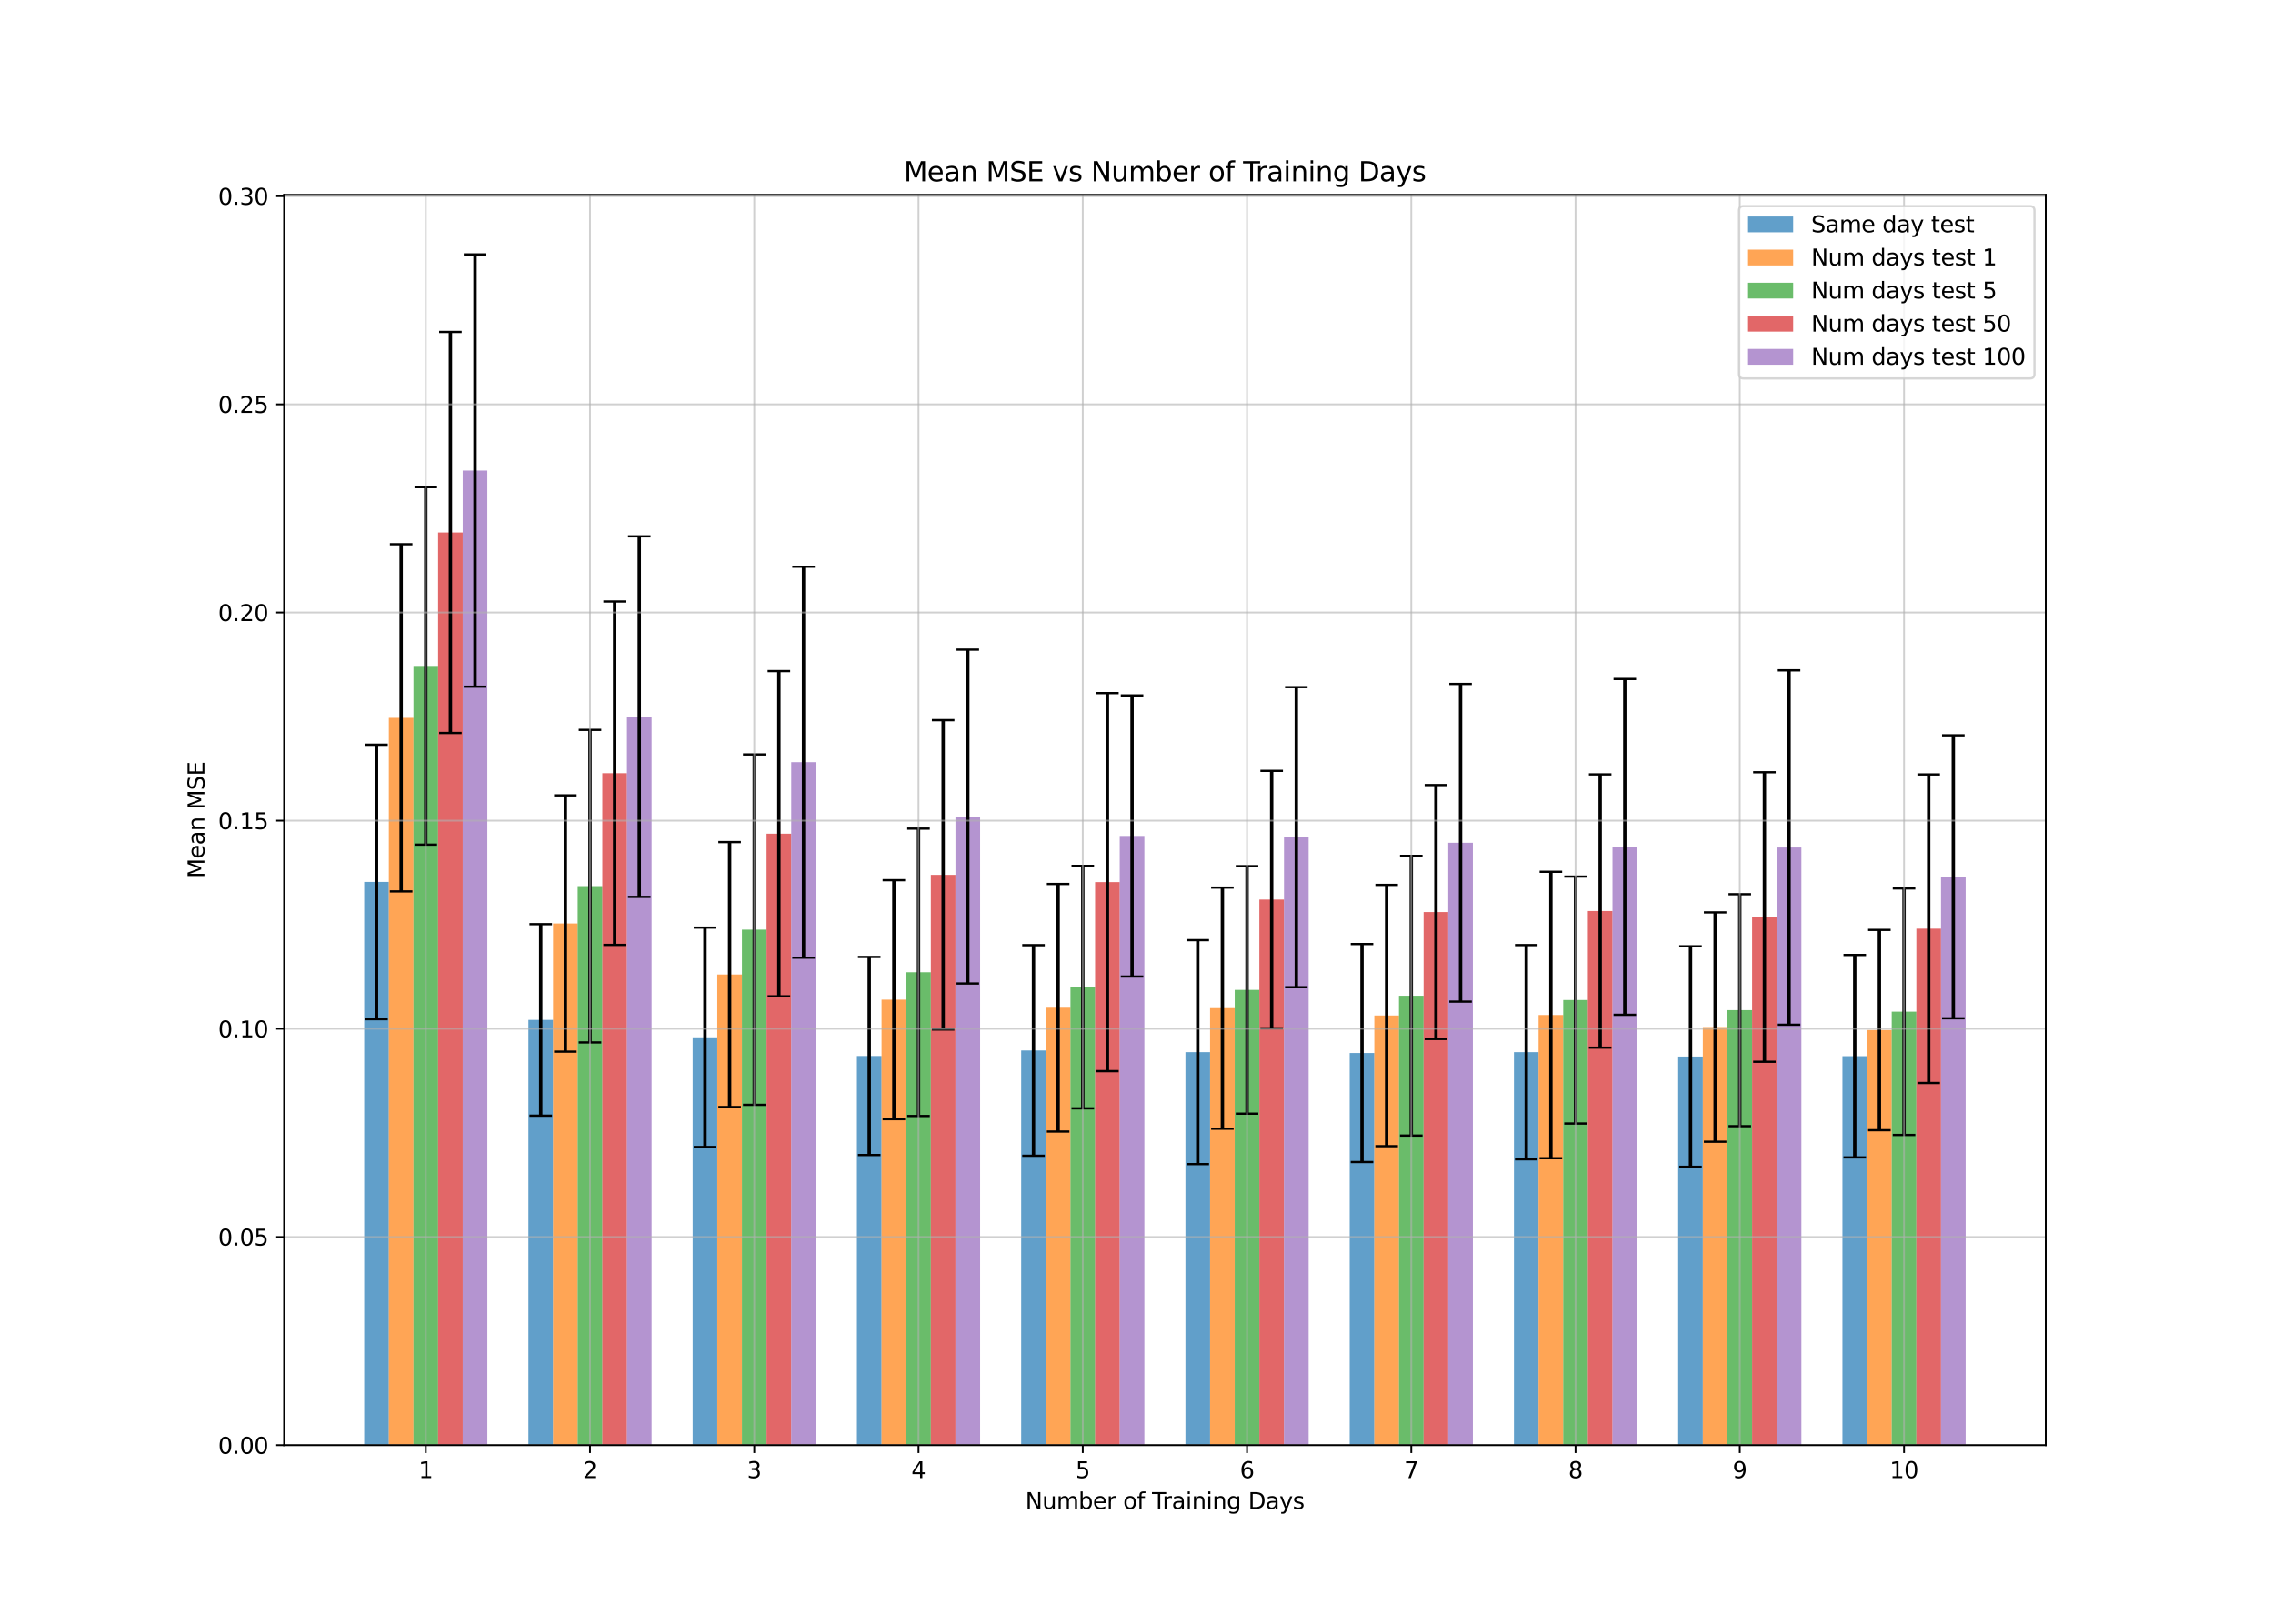 <?xml version="1.0" encoding="utf-8" standalone="no"?>
<!DOCTYPE svg PUBLIC "-//W3C//DTD SVG 1.1//EN"
  "http://www.w3.org/Graphics/SVG/1.1/DTD/svg11.dtd">
<svg xmlns:xlink="http://www.w3.org/1999/xlink" width="1008pt" height="720pt" viewBox="0 0 1008 720" xmlns="http://www.w3.org/2000/svg" version="1.1">
 <defs>
  <style type="text/css">*{stroke-linejoin: round; stroke-linecap: butt}</style>
 </defs>
 <g id="figure_1">
  <g id="patch_1">
   <path d="M 0 720 
L 1008 720 
L 1008 0 
L 0 0 
z
" style="fill: #ffffff"/>
  </g>
  <g id="axes_1">
   <g id="patch_2">
    <path d="M 126 640.8 
L 907.2 640.8 
L 907.2 86.4 
L 126 86.4 
z
" style="fill: #ffffff"/>
   </g>
   <g id="patch_3">
    <path d="M 161.509 640.8 
L 172.435 640.8 
L 172.435 391.078 
L 161.509 391.078 
z
" clip-path="url(#p947ee61c0c)" style="fill: #1f77b4; opacity: 0.7"/>
   </g>
   <g id="patch_4">
    <path d="M 234.348 640.8 
L 245.274 640.8 
L 245.274 452.253 
L 234.348 452.253 
z
" clip-path="url(#p947ee61c0c)" style="fill: #1f77b4; opacity: 0.7"/>
   </g>
   <g id="patch_5">
    <path d="M 307.187 640.8 
L 318.113 640.8 
L 318.113 459.958 
L 307.187 459.958 
z
" clip-path="url(#p947ee61c0c)" style="fill: #1f77b4; opacity: 0.7"/>
   </g>
   <g id="patch_6">
    <path d="M 380.027 640.8 
L 390.952 640.8 
L 390.952 468.249 
L 380.027 468.249 
z
" clip-path="url(#p947ee61c0c)" style="fill: #1f77b4; opacity: 0.7"/>
   </g>
   <g id="patch_7">
    <path d="M 452.866 640.8 
L 463.792 640.8 
L 463.792 465.793 
L 452.866 465.793 
z
" clip-path="url(#p947ee61c0c)" style="fill: #1f77b4; opacity: 0.7"/>
   </g>
   <g id="patch_8">
    <path d="M 525.705 640.8 
L 536.631 640.8 
L 536.631 466.544 
L 525.705 466.544 
z
" clip-path="url(#p947ee61c0c)" style="fill: #1f77b4; opacity: 0.7"/>
   </g>
   <g id="patch_9">
    <path d="M 598.544 640.8 
L 609.47 640.8 
L 609.47 466.94 
L 598.544 466.94 
z
" clip-path="url(#p947ee61c0c)" style="fill: #1f77b4; opacity: 0.7"/>
   </g>
   <g id="patch_10">
    <path d="M 671.383 640.8 
L 682.309 640.8 
L 682.309 466.562 
L 671.383 466.562 
z
" clip-path="url(#p947ee61c0c)" style="fill: #1f77b4; opacity: 0.7"/>
   </g>
   <g id="patch_11">
    <path d="M 744.222 640.8 
L 755.148 640.8 
L 755.148 468.497 
L 744.222 468.497 
z
" clip-path="url(#p947ee61c0c)" style="fill: #1f77b4; opacity: 0.7"/>
   </g>
   <g id="patch_12">
    <path d="M 817.062 640.8 
L 827.987 640.8 
L 827.987 468.342 
L 817.062 468.342 
z
" clip-path="url(#p947ee61c0c)" style="fill: #1f77b4; opacity: 0.7"/>
   </g>
   <g id="patch_13">
    <path d="M 172.435 640.8 
L 183.361 640.8 
L 183.361 318.311 
L 172.435 318.311 
z
" clip-path="url(#p947ee61c0c)" style="fill: #ff7f0e; opacity: 0.7"/>
   </g>
   <g id="patch_14">
    <path d="M 245.274 640.8 
L 256.2 640.8 
L 256.2 409.498 
L 245.274 409.498 
z
" clip-path="url(#p947ee61c0c)" style="fill: #ff7f0e; opacity: 0.7"/>
   </g>
   <g id="patch_15">
    <path d="M 318.113 640.8 
L 329.039 640.8 
L 329.039 432.132 
L 318.113 432.132 
z
" clip-path="url(#p947ee61c0c)" style="fill: #ff7f0e; opacity: 0.7"/>
   </g>
   <g id="patch_16">
    <path d="M 390.952 640.8 
L 401.878 640.8 
L 401.878 443.288 
L 390.952 443.288 
z
" clip-path="url(#p947ee61c0c)" style="fill: #ff7f0e; opacity: 0.7"/>
   </g>
   <g id="patch_17">
    <path d="M 463.792 640.8 
L 474.717 640.8 
L 474.717 446.864 
L 463.792 446.864 
z
" clip-path="url(#p947ee61c0c)" style="fill: #ff7f0e; opacity: 0.7"/>
   </g>
   <g id="patch_18">
    <path d="M 536.631 640.8 
L 547.557 640.8 
L 547.557 447.039 
L 536.631 447.039 
z
" clip-path="url(#p947ee61c0c)" style="fill: #ff7f0e; opacity: 0.7"/>
   </g>
   <g id="patch_19">
    <path d="M 609.47 640.8 
L 620.396 640.8 
L 620.396 450.303 
L 609.47 450.303 
z
" clip-path="url(#p947ee61c0c)" style="fill: #ff7f0e; opacity: 0.7"/>
   </g>
   <g id="patch_20">
    <path d="M 682.309 640.8 
L 693.235 640.8 
L 693.235 450.077 
L 682.309 450.077 
z
" clip-path="url(#p947ee61c0c)" style="fill: #ff7f0e; opacity: 0.7"/>
   </g>
   <g id="patch_21">
    <path d="M 755.148 640.8 
L 766.074 640.8 
L 766.074 455.423 
L 755.148 455.423 
z
" clip-path="url(#p947ee61c0c)" style="fill: #ff7f0e; opacity: 0.7"/>
   </g>
   <g id="patch_22">
    <path d="M 827.987 640.8 
L 838.913 640.8 
L 838.913 456.752 
L 827.987 456.752 
z
" clip-path="url(#p947ee61c0c)" style="fill: #ff7f0e; opacity: 0.7"/>
   </g>
   <g id="patch_23">
    <path d="M 183.361 640.8 
L 194.287 640.8 
L 194.287 295.276 
L 183.361 295.276 
z
" clip-path="url(#p947ee61c0c)" style="fill: #2ca02c; opacity: 0.7"/>
   </g>
   <g id="patch_24">
    <path d="M 256.2 640.8 
L 267.126 640.8 
L 267.126 392.94 
L 256.2 392.94 
z
" clip-path="url(#p947ee61c0c)" style="fill: #2ca02c; opacity: 0.7"/>
   </g>
   <g id="patch_25">
    <path d="M 329.039 640.8 
L 339.965 640.8 
L 339.965 412.226 
L 329.039 412.226 
z
" clip-path="url(#p947ee61c0c)" style="fill: #2ca02c; opacity: 0.7"/>
   </g>
   <g id="patch_26">
    <path d="M 401.878 640.8 
L 412.804 640.8 
L 412.804 431.134 
L 401.878 431.134 
z
" clip-path="url(#p947ee61c0c)" style="fill: #2ca02c; opacity: 0.7"/>
   </g>
   <g id="patch_27">
    <path d="M 474.717 640.8 
L 485.643 640.8 
L 485.643 437.714 
L 474.717 437.714 
z
" clip-path="url(#p947ee61c0c)" style="fill: #2ca02c; opacity: 0.7"/>
   </g>
   <g id="patch_28">
    <path d="M 547.557 640.8 
L 558.483 640.8 
L 558.483 438.939 
L 547.557 438.939 
z
" clip-path="url(#p947ee61c0c)" style="fill: #2ca02c; opacity: 0.7"/>
   </g>
   <g id="patch_29">
    <path d="M 620.396 640.8 
L 631.322 640.8 
L 631.322 441.518 
L 620.396 441.518 
z
" clip-path="url(#p947ee61c0c)" style="fill: #2ca02c; opacity: 0.7"/>
   </g>
   <g id="patch_30">
    <path d="M 693.235 640.8 
L 704.161 640.8 
L 704.161 443.449 
L 693.235 443.449 
z
" clip-path="url(#p947ee61c0c)" style="fill: #2ca02c; opacity: 0.7"/>
   </g>
   <g id="patch_31">
    <path d="M 766.074 640.8 
L 777 640.8 
L 777 447.941 
L 766.074 447.941 
z
" clip-path="url(#p947ee61c0c)" style="fill: #2ca02c; opacity: 0.7"/>
   </g>
   <g id="patch_32">
    <path d="M 838.913 640.8 
L 849.839 640.8 
L 849.839 448.614 
L 838.913 448.614 
z
" clip-path="url(#p947ee61c0c)" style="fill: #2ca02c; opacity: 0.7"/>
   </g>
   <g id="patch_33">
    <path d="M 194.287 640.8 
L 205.213 640.8 
L 205.213 236.105 
L 194.287 236.105 
z
" clip-path="url(#p947ee61c0c)" style="fill: #d62728; opacity: 0.7"/>
   </g>
   <g id="patch_34">
    <path d="M 267.126 640.8 
L 278.052 640.8 
L 278.052 342.857 
L 267.126 342.857 
z
" clip-path="url(#p947ee61c0c)" style="fill: #d62728; opacity: 0.7"/>
   </g>
   <g id="patch_35">
    <path d="M 339.965 640.8 
L 350.891 640.8 
L 350.891 369.687 
L 339.965 369.687 
z
" clip-path="url(#p947ee61c0c)" style="fill: #d62728; opacity: 0.7"/>
   </g>
   <g id="patch_36">
    <path d="M 412.804 640.8 
L 423.73 640.8 
L 423.73 387.929 
L 412.804 387.929 
z
" clip-path="url(#p947ee61c0c)" style="fill: #d62728; opacity: 0.7"/>
   </g>
   <g id="patch_37">
    <path d="M 485.643 640.8 
L 496.569 640.8 
L 496.569 391.152 
L 485.643 391.152 
z
" clip-path="url(#p947ee61c0c)" style="fill: #d62728; opacity: 0.7"/>
   </g>
   <g id="patch_38">
    <path d="M 558.483 640.8 
L 569.408 640.8 
L 569.408 398.9 
L 558.483 398.9 
z
" clip-path="url(#p947ee61c0c)" style="fill: #d62728; opacity: 0.7"/>
   </g>
   <g id="patch_39">
    <path d="M 631.322 640.8 
L 642.248 640.8 
L 642.248 404.428 
L 631.322 404.428 
z
" clip-path="url(#p947ee61c0c)" style="fill: #d62728; opacity: 0.7"/>
   </g>
   <g id="patch_40">
    <path d="M 704.161 640.8 
L 715.087 640.8 
L 715.087 403.969 
L 704.161 403.969 
z
" clip-path="url(#p947ee61c0c)" style="fill: #d62728; opacity: 0.7"/>
   </g>
   <g id="patch_41">
    <path d="M 777 640.8 
L 787.926 640.8 
L 787.926 406.632 
L 777 406.632 
z
" clip-path="url(#p947ee61c0c)" style="fill: #d62728; opacity: 0.7"/>
   </g>
   <g id="patch_42">
    <path d="M 849.839 640.8 
L 860.765 640.8 
L 860.765 411.811 
L 849.839 411.811 
z
" clip-path="url(#p947ee61c0c)" style="fill: #d62728; opacity: 0.7"/>
   </g>
   <g id="patch_43">
    <path d="M 205.213 640.8 
L 216.138 640.8 
L 216.138 208.644 
L 205.213 208.644 
z
" clip-path="url(#p947ee61c0c)" style="fill: #9467bd; opacity: 0.7"/>
   </g>
   <g id="patch_44">
    <path d="M 278.052 640.8 
L 288.978 640.8 
L 288.978 317.76 
L 278.052 317.76 
z
" clip-path="url(#p947ee61c0c)" style="fill: #9467bd; opacity: 0.7"/>
   </g>
   <g id="patch_45">
    <path d="M 350.891 640.8 
L 361.817 640.8 
L 361.817 337.973 
L 350.891 337.973 
z
" clip-path="url(#p947ee61c0c)" style="fill: #9467bd; opacity: 0.7"/>
   </g>
   <g id="patch_46">
    <path d="M 423.73 640.8 
L 434.656 640.8 
L 434.656 362.087 
L 423.73 362.087 
z
" clip-path="url(#p947ee61c0c)" style="fill: #9467bd; opacity: 0.7"/>
   </g>
   <g id="patch_47">
    <path d="M 496.569 640.8 
L 507.495 640.8 
L 507.495 370.688 
L 496.569 370.688 
z
" clip-path="url(#p947ee61c0c)" style="fill: #9467bd; opacity: 0.7"/>
   </g>
   <g id="patch_48">
    <path d="M 569.408 640.8 
L 580.334 640.8 
L 580.334 371.235 
L 569.408 371.235 
z
" clip-path="url(#p947ee61c0c)" style="fill: #9467bd; opacity: 0.7"/>
   </g>
   <g id="patch_49">
    <path d="M 642.248 640.8 
L 653.173 640.8 
L 653.173 373.718 
L 642.248 373.718 
z
" clip-path="url(#p947ee61c0c)" style="fill: #9467bd; opacity: 0.7"/>
   </g>
   <g id="patch_50">
    <path d="M 715.087 640.8 
L 726.013 640.8 
L 726.013 375.531 
L 715.087 375.531 
z
" clip-path="url(#p947ee61c0c)" style="fill: #9467bd; opacity: 0.7"/>
   </g>
   <g id="patch_51">
    <path d="M 787.926 640.8 
L 798.852 640.8 
L 798.852 375.815 
L 787.926 375.815 
z
" clip-path="url(#p947ee61c0c)" style="fill: #9467bd; opacity: 0.7"/>
   </g>
   <g id="patch_52">
    <path d="M 860.765 640.8 
L 871.691 640.8 
L 871.691 388.797 
L 860.765 388.797 
z
" clip-path="url(#p947ee61c0c)" style="fill: #9467bd; opacity: 0.7"/>
   </g>
   <g id="LineCollection_1">
    <path d="M 166.972 451.936 
L 166.972 330.22 
" clip-path="url(#p947ee61c0c)" style="fill: none; stroke: #000000; stroke-width: 1.5"/>
    <path d="M 239.811 494.71 
L 239.811 409.796 
" clip-path="url(#p947ee61c0c)" style="fill: none; stroke: #000000; stroke-width: 1.5"/>
    <path d="M 312.65 508.595 
L 312.65 411.32 
" clip-path="url(#p947ee61c0c)" style="fill: none; stroke: #000000; stroke-width: 1.5"/>
    <path d="M 385.49 512.151 
L 385.49 424.347 
" clip-path="url(#p947ee61c0c)" style="fill: none; stroke: #000000; stroke-width: 1.5"/>
    <path d="M 458.329 512.473 
L 458.329 419.113 
" clip-path="url(#p947ee61c0c)" style="fill: none; stroke: #000000; stroke-width: 1.5"/>
    <path d="M 531.168 516.196 
L 531.168 416.891 
" clip-path="url(#p947ee61c0c)" style="fill: none; stroke: #000000; stroke-width: 1.5"/>
    <path d="M 604.007 515.273 
L 604.007 418.606 
" clip-path="url(#p947ee61c0c)" style="fill: none; stroke: #000000; stroke-width: 1.5"/>
    <path d="M 676.846 514.056 
L 676.846 419.068 
" clip-path="url(#p947ee61c0c)" style="fill: none; stroke: #000000; stroke-width: 1.5"/>
    <path d="M 749.685 517.372 
L 749.685 419.621 
" clip-path="url(#p947ee61c0c)" style="fill: none; stroke: #000000; stroke-width: 1.5"/>
    <path d="M 822.524 513.221 
L 822.524 423.464 
" clip-path="url(#p947ee61c0c)" style="fill: none; stroke: #000000; stroke-width: 1.5"/>
   </g>
   <g id="line2d_1">
    <defs>
     <path id="m87c73b2535" d="M 5 0 
L -5 -0 
" style="stroke: #000000"/>
    </defs>
    <g clip-path="url(#p947ee61c0c)">
     <use xlink:href="#m87c73b2535" x="166.972" y="451.936" style="stroke: #000000"/>
     <use xlink:href="#m87c73b2535" x="239.811" y="494.71" style="stroke: #000000"/>
     <use xlink:href="#m87c73b2535" x="312.65" y="508.595" style="stroke: #000000"/>
     <use xlink:href="#m87c73b2535" x="385.49" y="512.151" style="stroke: #000000"/>
     <use xlink:href="#m87c73b2535" x="458.329" y="512.473" style="stroke: #000000"/>
     <use xlink:href="#m87c73b2535" x="531.168" y="516.196" style="stroke: #000000"/>
     <use xlink:href="#m87c73b2535" x="604.007" y="515.273" style="stroke: #000000"/>
     <use xlink:href="#m87c73b2535" x="676.846" y="514.056" style="stroke: #000000"/>
     <use xlink:href="#m87c73b2535" x="749.685" y="517.372" style="stroke: #000000"/>
     <use xlink:href="#m87c73b2535" x="822.524" y="513.221" style="stroke: #000000"/>
    </g>
   </g>
   <g id="line2d_2">
    <g clip-path="url(#p947ee61c0c)">
     <use xlink:href="#m87c73b2535" x="166.972" y="330.22" style="stroke: #000000"/>
     <use xlink:href="#m87c73b2535" x="239.811" y="409.796" style="stroke: #000000"/>
     <use xlink:href="#m87c73b2535" x="312.65" y="411.32" style="stroke: #000000"/>
     <use xlink:href="#m87c73b2535" x="385.49" y="424.347" style="stroke: #000000"/>
     <use xlink:href="#m87c73b2535" x="458.329" y="419.113" style="stroke: #000000"/>
     <use xlink:href="#m87c73b2535" x="531.168" y="416.891" style="stroke: #000000"/>
     <use xlink:href="#m87c73b2535" x="604.007" y="418.606" style="stroke: #000000"/>
     <use xlink:href="#m87c73b2535" x="676.846" y="419.068" style="stroke: #000000"/>
     <use xlink:href="#m87c73b2535" x="749.685" y="419.621" style="stroke: #000000"/>
     <use xlink:href="#m87c73b2535" x="822.524" y="423.464" style="stroke: #000000"/>
    </g>
   </g>
   <g id="LineCollection_2">
    <path d="M 177.898 395.295 
L 177.898 241.327 
" clip-path="url(#p947ee61c0c)" style="fill: none; stroke: #000000; stroke-width: 1.5"/>
    <path d="M 250.737 466.325 
L 250.737 352.671 
" clip-path="url(#p947ee61c0c)" style="fill: none; stroke: #000000; stroke-width: 1.5"/>
    <path d="M 323.576 490.859 
L 323.576 373.405 
" clip-path="url(#p947ee61c0c)" style="fill: none; stroke: #000000; stroke-width: 1.5"/>
    <path d="M 396.415 496.272 
L 396.415 390.303 
" clip-path="url(#p947ee61c0c)" style="fill: none; stroke: #000000; stroke-width: 1.5"/>
    <path d="M 469.255 501.749 
L 469.255 391.979 
" clip-path="url(#p947ee61c0c)" style="fill: none; stroke: #000000; stroke-width: 1.5"/>
    <path d="M 542.094 500.497 
L 542.094 393.581 
" clip-path="url(#p947ee61c0c)" style="fill: none; stroke: #000000; stroke-width: 1.5"/>
    <path d="M 614.933 508.227 
L 614.933 392.379 
" clip-path="url(#p947ee61c0c)" style="fill: none; stroke: #000000; stroke-width: 1.5"/>
    <path d="M 687.772 513.585 
L 687.772 386.568 
" clip-path="url(#p947ee61c0c)" style="fill: none; stroke: #000000; stroke-width: 1.5"/>
    <path d="M 760.611 506.269 
L 760.611 404.577 
" clip-path="url(#p947ee61c0c)" style="fill: none; stroke: #000000; stroke-width: 1.5"/>
    <path d="M 833.45 501.164 
L 833.45 412.341 
" clip-path="url(#p947ee61c0c)" style="fill: none; stroke: #000000; stroke-width: 1.5"/>
   </g>
   <g id="line2d_3">
    <g clip-path="url(#p947ee61c0c)">
     <use xlink:href="#m87c73b2535" x="177.898" y="395.295" style="stroke: #000000"/>
     <use xlink:href="#m87c73b2535" x="250.737" y="466.325" style="stroke: #000000"/>
     <use xlink:href="#m87c73b2535" x="323.576" y="490.859" style="stroke: #000000"/>
     <use xlink:href="#m87c73b2535" x="396.415" y="496.272" style="stroke: #000000"/>
     <use xlink:href="#m87c73b2535" x="469.255" y="501.749" style="stroke: #000000"/>
     <use xlink:href="#m87c73b2535" x="542.094" y="500.497" style="stroke: #000000"/>
     <use xlink:href="#m87c73b2535" x="614.933" y="508.227" style="stroke: #000000"/>
     <use xlink:href="#m87c73b2535" x="687.772" y="513.585" style="stroke: #000000"/>
     <use xlink:href="#m87c73b2535" x="760.611" y="506.269" style="stroke: #000000"/>
     <use xlink:href="#m87c73b2535" x="833.45" y="501.164" style="stroke: #000000"/>
    </g>
   </g>
   <g id="line2d_4">
    <g clip-path="url(#p947ee61c0c)">
     <use xlink:href="#m87c73b2535" x="177.898" y="241.327" style="stroke: #000000"/>
     <use xlink:href="#m87c73b2535" x="250.737" y="352.671" style="stroke: #000000"/>
     <use xlink:href="#m87c73b2535" x="323.576" y="373.405" style="stroke: #000000"/>
     <use xlink:href="#m87c73b2535" x="396.415" y="390.303" style="stroke: #000000"/>
     <use xlink:href="#m87c73b2535" x="469.255" y="391.979" style="stroke: #000000"/>
     <use xlink:href="#m87c73b2535" x="542.094" y="393.581" style="stroke: #000000"/>
     <use xlink:href="#m87c73b2535" x="614.933" y="392.379" style="stroke: #000000"/>
     <use xlink:href="#m87c73b2535" x="687.772" y="386.568" style="stroke: #000000"/>
     <use xlink:href="#m87c73b2535" x="760.611" y="404.577" style="stroke: #000000"/>
     <use xlink:href="#m87c73b2535" x="833.45" y="412.341" style="stroke: #000000"/>
    </g>
   </g>
   <g id="LineCollection_3">
    <path d="M 188.824 374.535 
L 188.824 216.018 
" clip-path="url(#p947ee61c0c)" style="fill: none; stroke: #000000; stroke-width: 1.5"/>
    <path d="M 261.663 462.236 
L 261.663 323.643 
" clip-path="url(#p947ee61c0c)" style="fill: none; stroke: #000000; stroke-width: 1.5"/>
    <path d="M 334.502 489.908 
L 334.502 334.543 
" clip-path="url(#p947ee61c0c)" style="fill: none; stroke: #000000; stroke-width: 1.5"/>
    <path d="M 407.341 494.838 
L 407.341 367.429 
" clip-path="url(#p947ee61c0c)" style="fill: none; stroke: #000000; stroke-width: 1.5"/>
    <path d="M 480.18 491.473 
L 480.18 383.954 
" clip-path="url(#p947ee61c0c)" style="fill: none; stroke: #000000; stroke-width: 1.5"/>
    <path d="M 553.02 493.816 
L 553.02 384.063 
" clip-path="url(#p947ee61c0c)" style="fill: none; stroke: #000000; stroke-width: 1.5"/>
    <path d="M 625.859 503.523 
L 625.859 379.513 
" clip-path="url(#p947ee61c0c)" style="fill: none; stroke: #000000; stroke-width: 1.5"/>
    <path d="M 698.698 498.195 
L 698.698 388.704 
" clip-path="url(#p947ee61c0c)" style="fill: none; stroke: #000000; stroke-width: 1.5"/>
    <path d="M 771.537 499.363 
L 771.537 396.52 
" clip-path="url(#p947ee61c0c)" style="fill: none; stroke: #000000; stroke-width: 1.5"/>
    <path d="M 844.376 503.27 
L 844.376 393.957 
" clip-path="url(#p947ee61c0c)" style="fill: none; stroke: #000000; stroke-width: 1.5"/>
   </g>
   <g id="line2d_5">
    <g clip-path="url(#p947ee61c0c)">
     <use xlink:href="#m87c73b2535" x="188.824" y="374.535" style="stroke: #000000"/>
     <use xlink:href="#m87c73b2535" x="261.663" y="462.236" style="stroke: #000000"/>
     <use xlink:href="#m87c73b2535" x="334.502" y="489.908" style="stroke: #000000"/>
     <use xlink:href="#m87c73b2535" x="407.341" y="494.838" style="stroke: #000000"/>
     <use xlink:href="#m87c73b2535" x="480.18" y="491.473" style="stroke: #000000"/>
     <use xlink:href="#m87c73b2535" x="553.02" y="493.816" style="stroke: #000000"/>
     <use xlink:href="#m87c73b2535" x="625.859" y="503.523" style="stroke: #000000"/>
     <use xlink:href="#m87c73b2535" x="698.698" y="498.195" style="stroke: #000000"/>
     <use xlink:href="#m87c73b2535" x="771.537" y="499.363" style="stroke: #000000"/>
     <use xlink:href="#m87c73b2535" x="844.376" y="503.27" style="stroke: #000000"/>
    </g>
   </g>
   <g id="line2d_6">
    <g clip-path="url(#p947ee61c0c)">
     <use xlink:href="#m87c73b2535" x="188.824" y="216.018" style="stroke: #000000"/>
     <use xlink:href="#m87c73b2535" x="261.663" y="323.643" style="stroke: #000000"/>
     <use xlink:href="#m87c73b2535" x="334.502" y="334.543" style="stroke: #000000"/>
     <use xlink:href="#m87c73b2535" x="407.341" y="367.429" style="stroke: #000000"/>
     <use xlink:href="#m87c73b2535" x="480.18" y="383.954" style="stroke: #000000"/>
     <use xlink:href="#m87c73b2535" x="553.02" y="384.063" style="stroke: #000000"/>
     <use xlink:href="#m87c73b2535" x="625.859" y="379.513" style="stroke: #000000"/>
     <use xlink:href="#m87c73b2535" x="698.698" y="388.704" style="stroke: #000000"/>
     <use xlink:href="#m87c73b2535" x="771.537" y="396.52" style="stroke: #000000"/>
     <use xlink:href="#m87c73b2535" x="844.376" y="393.957" style="stroke: #000000"/>
    </g>
   </g>
   <g id="LineCollection_4">
    <path d="M 199.75 325.023 
L 199.75 147.187 
" clip-path="url(#p947ee61c0c)" style="fill: none; stroke: #000000; stroke-width: 1.5"/>
    <path d="M 272.589 418.987 
L 272.589 266.727 
" clip-path="url(#p947ee61c0c)" style="fill: none; stroke: #000000; stroke-width: 1.5"/>
    <path d="M 345.428 441.796 
L 345.428 297.578 
" clip-path="url(#p947ee61c0c)" style="fill: none; stroke: #000000; stroke-width: 1.5"/>
    <path d="M 418.267 456.524 
L 418.267 319.335 
" clip-path="url(#p947ee61c0c)" style="fill: none; stroke: #000000; stroke-width: 1.5"/>
    <path d="M 491.106 474.971 
L 491.106 307.332 
" clip-path="url(#p947ee61c0c)" style="fill: none; stroke: #000000; stroke-width: 1.5"/>
    <path d="M 563.945 455.978 
L 563.945 341.823 
" clip-path="url(#p947ee61c0c)" style="fill: none; stroke: #000000; stroke-width: 1.5"/>
    <path d="M 636.785 460.736 
L 636.785 348.119 
" clip-path="url(#p947ee61c0c)" style="fill: none; stroke: #000000; stroke-width: 1.5"/>
    <path d="M 709.624 464.557 
L 709.624 343.381 
" clip-path="url(#p947ee61c0c)" style="fill: none; stroke: #000000; stroke-width: 1.5"/>
    <path d="M 782.463 470.823 
L 782.463 342.441 
" clip-path="url(#p947ee61c0c)" style="fill: none; stroke: #000000; stroke-width: 1.5"/>
    <path d="M 855.302 480.222 
L 855.302 343.401 
" clip-path="url(#p947ee61c0c)" style="fill: none; stroke: #000000; stroke-width: 1.5"/>
   </g>
   <g id="line2d_7">
    <g clip-path="url(#p947ee61c0c)">
     <use xlink:href="#m87c73b2535" x="199.75" y="325.023" style="stroke: #000000"/>
     <use xlink:href="#m87c73b2535" x="272.589" y="418.987" style="stroke: #000000"/>
     <use xlink:href="#m87c73b2535" x="345.428" y="441.796" style="stroke: #000000"/>
     <use xlink:href="#m87c73b2535" x="418.267" y="456.524" style="stroke: #000000"/>
     <use xlink:href="#m87c73b2535" x="491.106" y="474.971" style="stroke: #000000"/>
     <use xlink:href="#m87c73b2535" x="563.945" y="455.978" style="stroke: #000000"/>
     <use xlink:href="#m87c73b2535" x="636.785" y="460.736" style="stroke: #000000"/>
     <use xlink:href="#m87c73b2535" x="709.624" y="464.557" style="stroke: #000000"/>
     <use xlink:href="#m87c73b2535" x="782.463" y="470.823" style="stroke: #000000"/>
     <use xlink:href="#m87c73b2535" x="855.302" y="480.222" style="stroke: #000000"/>
    </g>
   </g>
   <g id="line2d_8">
    <g clip-path="url(#p947ee61c0c)">
     <use xlink:href="#m87c73b2535" x="199.75" y="147.187" style="stroke: #000000"/>
     <use xlink:href="#m87c73b2535" x="272.589" y="266.727" style="stroke: #000000"/>
     <use xlink:href="#m87c73b2535" x="345.428" y="297.578" style="stroke: #000000"/>
     <use xlink:href="#m87c73b2535" x="418.267" y="319.335" style="stroke: #000000"/>
     <use xlink:href="#m87c73b2535" x="491.106" y="307.332" style="stroke: #000000"/>
     <use xlink:href="#m87c73b2535" x="563.945" y="341.823" style="stroke: #000000"/>
     <use xlink:href="#m87c73b2535" x="636.785" y="348.119" style="stroke: #000000"/>
     <use xlink:href="#m87c73b2535" x="709.624" y="343.381" style="stroke: #000000"/>
     <use xlink:href="#m87c73b2535" x="782.463" y="342.441" style="stroke: #000000"/>
     <use xlink:href="#m87c73b2535" x="855.302" y="343.401" style="stroke: #000000"/>
    </g>
   </g>
   <g id="LineCollection_5">
    <path d="M 210.676 304.489 
L 210.676 112.8 
" clip-path="url(#p947ee61c0c)" style="fill: none; stroke: #000000; stroke-width: 1.5"/>
    <path d="M 283.515 397.699 
L 283.515 237.821 
" clip-path="url(#p947ee61c0c)" style="fill: none; stroke: #000000; stroke-width: 1.5"/>
    <path d="M 356.354 424.662 
L 356.354 251.285 
" clip-path="url(#p947ee61c0c)" style="fill: none; stroke: #000000; stroke-width: 1.5"/>
    <path d="M 429.193 436.108 
L 429.193 288.067 
" clip-path="url(#p947ee61c0c)" style="fill: none; stroke: #000000; stroke-width: 1.5"/>
    <path d="M 502.032 433.022 
L 502.032 308.355 
" clip-path="url(#p947ee61c0c)" style="fill: none; stroke: #000000; stroke-width: 1.5"/>
    <path d="M 574.871 437.767 
L 574.871 304.703 
" clip-path="url(#p947ee61c0c)" style="fill: none; stroke: #000000; stroke-width: 1.5"/>
    <path d="M 647.71 444.152 
L 647.71 303.283 
" clip-path="url(#p947ee61c0c)" style="fill: none; stroke: #000000; stroke-width: 1.5"/>
    <path d="M 720.55 449.982 
L 720.55 301.081 
" clip-path="url(#p947ee61c0c)" style="fill: none; stroke: #000000; stroke-width: 1.5"/>
    <path d="M 793.389 454.392 
L 793.389 297.238 
" clip-path="url(#p947ee61c0c)" style="fill: none; stroke: #000000; stroke-width: 1.5"/>
    <path d="M 866.228 451.542 
L 866.228 326.052 
" clip-path="url(#p947ee61c0c)" style="fill: none; stroke: #000000; stroke-width: 1.5"/>
   </g>
   <g id="line2d_9">
    <g clip-path="url(#p947ee61c0c)">
     <use xlink:href="#m87c73b2535" x="210.676" y="304.489" style="stroke: #000000"/>
     <use xlink:href="#m87c73b2535" x="283.515" y="397.699" style="stroke: #000000"/>
     <use xlink:href="#m87c73b2535" x="356.354" y="424.662" style="stroke: #000000"/>
     <use xlink:href="#m87c73b2535" x="429.193" y="436.108" style="stroke: #000000"/>
     <use xlink:href="#m87c73b2535" x="502.032" y="433.022" style="stroke: #000000"/>
     <use xlink:href="#m87c73b2535" x="574.871" y="437.767" style="stroke: #000000"/>
     <use xlink:href="#m87c73b2535" x="647.71" y="444.152" style="stroke: #000000"/>
     <use xlink:href="#m87c73b2535" x="720.55" y="449.982" style="stroke: #000000"/>
     <use xlink:href="#m87c73b2535" x="793.389" y="454.392" style="stroke: #000000"/>
     <use xlink:href="#m87c73b2535" x="866.228" y="451.542" style="stroke: #000000"/>
    </g>
   </g>
   <g id="line2d_10">
    <g clip-path="url(#p947ee61c0c)">
     <use xlink:href="#m87c73b2535" x="210.676" y="112.8" style="stroke: #000000"/>
     <use xlink:href="#m87c73b2535" x="283.515" y="237.821" style="stroke: #000000"/>
     <use xlink:href="#m87c73b2535" x="356.354" y="251.285" style="stroke: #000000"/>
     <use xlink:href="#m87c73b2535" x="429.193" y="288.067" style="stroke: #000000"/>
     <use xlink:href="#m87c73b2535" x="502.032" y="308.355" style="stroke: #000000"/>
     <use xlink:href="#m87c73b2535" x="574.871" y="304.703" style="stroke: #000000"/>
     <use xlink:href="#m87c73b2535" x="647.71" y="303.283" style="stroke: #000000"/>
     <use xlink:href="#m87c73b2535" x="720.55" y="301.081" style="stroke: #000000"/>
     <use xlink:href="#m87c73b2535" x="793.389" y="297.238" style="stroke: #000000"/>
     <use xlink:href="#m87c73b2535" x="866.228" y="326.052" style="stroke: #000000"/>
    </g>
   </g>
   <g id="matplotlib.axis_1">
    <g id="xtick_1">
     <g id="line2d_11">
      <path d="M 188.824 640.8 
L 188.824 86.4 
" clip-path="url(#p947ee61c0c)" style="fill: none; stroke: #b0b0b0; stroke-opacity: 0.6; stroke-width: 0.8; stroke-linecap: square"/>
     </g>
     <g id="line2d_12">
      <defs>
       <path id="m3324395bbc" d="M 0 0 
L 0 3.5 
" style="stroke: #000000; stroke-width: 0.8"/>
      </defs>
      <g>
       <use xlink:href="#m3324395bbc" x="188.824" y="640.8" style="stroke: #000000; stroke-width: 0.8"/>
      </g>
     </g>
     <g id="text_1">
      <!-- 1 -->
      <g transform="translate(185.643 655.398) scale(0.1 -0.1)">
       <defs>
        <path id="DejaVuSans-31" d="M 794 531 
L 1825 531 
L 1825 4091 
L 703 3866 
L 703 4441 
L 1819 4666 
L 2450 4666 
L 2450 531 
L 3481 531 
L 3481 0 
L 794 0 
L 794 531 
z
" transform="scale(0.016)"/>
       </defs>
       <use xlink:href="#DejaVuSans-31"/>
      </g>
     </g>
    </g>
    <g id="xtick_2">
     <g id="line2d_13">
      <path d="M 261.663 640.8 
L 261.663 86.4 
" clip-path="url(#p947ee61c0c)" style="fill: none; stroke: #b0b0b0; stroke-opacity: 0.6; stroke-width: 0.8; stroke-linecap: square"/>
     </g>
     <g id="line2d_14">
      <g>
       <use xlink:href="#m3324395bbc" x="261.663" y="640.8" style="stroke: #000000; stroke-width: 0.8"/>
      </g>
     </g>
     <g id="text_2">
      <!-- 2 -->
      <g transform="translate(258.482 655.398) scale(0.1 -0.1)">
       <defs>
        <path id="DejaVuSans-32" d="M 1228 531 
L 3431 531 
L 3431 0 
L 469 0 
L 469 531 
Q 828 903 1448 1529 
Q 2069 2156 2228 2338 
Q 2531 2678 2651 2914 
Q 2772 3150 2772 3378 
Q 2772 3750 2511 3984 
Q 2250 4219 1831 4219 
Q 1534 4219 1204 4116 
Q 875 4013 500 3803 
L 500 4441 
Q 881 4594 1212 4672 
Q 1544 4750 1819 4750 
Q 2544 4750 2975 4387 
Q 3406 4025 3406 3419 
Q 3406 3131 3298 2873 
Q 3191 2616 2906 2266 
Q 2828 2175 2409 1742 
Q 1991 1309 1228 531 
z
" transform="scale(0.016)"/>
       </defs>
       <use xlink:href="#DejaVuSans-32"/>
      </g>
     </g>
    </g>
    <g id="xtick_3">
     <g id="line2d_15">
      <path d="M 334.502 640.8 
L 334.502 86.4 
" clip-path="url(#p947ee61c0c)" style="fill: none; stroke: #b0b0b0; stroke-opacity: 0.6; stroke-width: 0.8; stroke-linecap: square"/>
     </g>
     <g id="line2d_16">
      <g>
       <use xlink:href="#m3324395bbc" x="334.502" y="640.8" style="stroke: #000000; stroke-width: 0.8"/>
      </g>
     </g>
     <g id="text_3">
      <!-- 3 -->
      <g transform="translate(331.321 655.398) scale(0.1 -0.1)">
       <defs>
        <path id="DejaVuSans-33" d="M 2597 2516 
Q 3050 2419 3304 2112 
Q 3559 1806 3559 1356 
Q 3559 666 3084 287 
Q 2609 -91 1734 -91 
Q 1441 -91 1130 -33 
Q 819 25 488 141 
L 488 750 
Q 750 597 1062 519 
Q 1375 441 1716 441 
Q 2309 441 2620 675 
Q 2931 909 2931 1356 
Q 2931 1769 2642 2001 
Q 2353 2234 1838 2234 
L 1294 2234 
L 1294 2753 
L 1863 2753 
Q 2328 2753 2575 2939 
Q 2822 3125 2822 3475 
Q 2822 3834 2567 4026 
Q 2313 4219 1838 4219 
Q 1578 4219 1281 4162 
Q 984 4106 628 3988 
L 628 4550 
Q 988 4650 1302 4700 
Q 1616 4750 1894 4750 
Q 2613 4750 3031 4423 
Q 3450 4097 3450 3541 
Q 3450 3153 3228 2886 
Q 3006 2619 2597 2516 
z
" transform="scale(0.016)"/>
       </defs>
       <use xlink:href="#DejaVuSans-33"/>
      </g>
     </g>
    </g>
    <g id="xtick_4">
     <g id="line2d_17">
      <path d="M 407.341 640.8 
L 407.341 86.4 
" clip-path="url(#p947ee61c0c)" style="fill: none; stroke: #b0b0b0; stroke-opacity: 0.6; stroke-width: 0.8; stroke-linecap: square"/>
     </g>
     <g id="line2d_18">
      <g>
       <use xlink:href="#m3324395bbc" x="407.341" y="640.8" style="stroke: #000000; stroke-width: 0.8"/>
      </g>
     </g>
     <g id="text_4">
      <!-- 4 -->
      <g transform="translate(404.16 655.398) scale(0.1 -0.1)">
       <defs>
        <path id="DejaVuSans-34" d="M 2419 4116 
L 825 1625 
L 2419 1625 
L 2419 4116 
z
M 2253 4666 
L 3047 4666 
L 3047 1625 
L 3713 1625 
L 3713 1100 
L 3047 1100 
L 3047 0 
L 2419 0 
L 2419 1100 
L 313 1100 
L 313 1709 
L 2253 4666 
z
" transform="scale(0.016)"/>
       </defs>
       <use xlink:href="#DejaVuSans-34"/>
      </g>
     </g>
    </g>
    <g id="xtick_5">
     <g id="line2d_19">
      <path d="M 480.18 640.8 
L 480.18 86.4 
" clip-path="url(#p947ee61c0c)" style="fill: none; stroke: #b0b0b0; stroke-opacity: 0.6; stroke-width: 0.8; stroke-linecap: square"/>
     </g>
     <g id="line2d_20">
      <g>
       <use xlink:href="#m3324395bbc" x="480.18" y="640.8" style="stroke: #000000; stroke-width: 0.8"/>
      </g>
     </g>
     <g id="text_5">
      <!-- 5 -->
      <g transform="translate(476.999 655.398) scale(0.1 -0.1)">
       <defs>
        <path id="DejaVuSans-35" d="M 691 4666 
L 3169 4666 
L 3169 4134 
L 1269 4134 
L 1269 2991 
Q 1406 3038 1543 3061 
Q 1681 3084 1819 3084 
Q 2600 3084 3056 2656 
Q 3513 2228 3513 1497 
Q 3513 744 3044 326 
Q 2575 -91 1722 -91 
Q 1428 -91 1123 -41 
Q 819 9 494 109 
L 494 744 
Q 775 591 1075 516 
Q 1375 441 1709 441 
Q 2250 441 2565 725 
Q 2881 1009 2881 1497 
Q 2881 1984 2565 2268 
Q 2250 2553 1709 2553 
Q 1456 2553 1204 2497 
Q 953 2441 691 2322 
L 691 4666 
z
" transform="scale(0.016)"/>
       </defs>
       <use xlink:href="#DejaVuSans-35"/>
      </g>
     </g>
    </g>
    <g id="xtick_6">
     <g id="line2d_21">
      <path d="M 553.02 640.8 
L 553.02 86.4 
" clip-path="url(#p947ee61c0c)" style="fill: none; stroke: #b0b0b0; stroke-opacity: 0.6; stroke-width: 0.8; stroke-linecap: square"/>
     </g>
     <g id="line2d_22">
      <g>
       <use xlink:href="#m3324395bbc" x="553.02" y="640.8" style="stroke: #000000; stroke-width: 0.8"/>
      </g>
     </g>
     <g id="text_6">
      <!-- 6 -->
      <g transform="translate(549.838 655.398) scale(0.1 -0.1)">
       <defs>
        <path id="DejaVuSans-36" d="M 2113 2584 
Q 1688 2584 1439 2293 
Q 1191 2003 1191 1497 
Q 1191 994 1439 701 
Q 1688 409 2113 409 
Q 2538 409 2786 701 
Q 3034 994 3034 1497 
Q 3034 2003 2786 2293 
Q 2538 2584 2113 2584 
z
M 3366 4563 
L 3366 3988 
Q 3128 4100 2886 4159 
Q 2644 4219 2406 4219 
Q 1781 4219 1451 3797 
Q 1122 3375 1075 2522 
Q 1259 2794 1537 2939 
Q 1816 3084 2150 3084 
Q 2853 3084 3261 2657 
Q 3669 2231 3669 1497 
Q 3669 778 3244 343 
Q 2819 -91 2113 -91 
Q 1303 -91 875 529 
Q 447 1150 447 2328 
Q 447 3434 972 4092 
Q 1497 4750 2381 4750 
Q 2619 4750 2861 4703 
Q 3103 4656 3366 4563 
z
" transform="scale(0.016)"/>
       </defs>
       <use xlink:href="#DejaVuSans-36"/>
      </g>
     </g>
    </g>
    <g id="xtick_7">
     <g id="line2d_23">
      <path d="M 625.859 640.8 
L 625.859 86.4 
" clip-path="url(#p947ee61c0c)" style="fill: none; stroke: #b0b0b0; stroke-opacity: 0.6; stroke-width: 0.8; stroke-linecap: square"/>
     </g>
     <g id="line2d_24">
      <g>
       <use xlink:href="#m3324395bbc" x="625.859" y="640.8" style="stroke: #000000; stroke-width: 0.8"/>
      </g>
     </g>
     <g id="text_7">
      <!-- 7 -->
      <g transform="translate(622.677 655.398) scale(0.1 -0.1)">
       <defs>
        <path id="DejaVuSans-37" d="M 525 4666 
L 3525 4666 
L 3525 4397 
L 1831 0 
L 1172 0 
L 2766 4134 
L 525 4134 
L 525 4666 
z
" transform="scale(0.016)"/>
       </defs>
       <use xlink:href="#DejaVuSans-37"/>
      </g>
     </g>
    </g>
    <g id="xtick_8">
     <g id="line2d_25">
      <path d="M 698.698 640.8 
L 698.698 86.4 
" clip-path="url(#p947ee61c0c)" style="fill: none; stroke: #b0b0b0; stroke-opacity: 0.6; stroke-width: 0.8; stroke-linecap: square"/>
     </g>
     <g id="line2d_26">
      <g>
       <use xlink:href="#m3324395bbc" x="698.698" y="640.8" style="stroke: #000000; stroke-width: 0.8"/>
      </g>
     </g>
     <g id="text_8">
      <!-- 8 -->
      <g transform="translate(695.517 655.398) scale(0.1 -0.1)">
       <defs>
        <path id="DejaVuSans-38" d="M 2034 2216 
Q 1584 2216 1326 1975 
Q 1069 1734 1069 1313 
Q 1069 891 1326 650 
Q 1584 409 2034 409 
Q 2484 409 2743 651 
Q 3003 894 3003 1313 
Q 3003 1734 2745 1975 
Q 2488 2216 2034 2216 
z
M 1403 2484 
Q 997 2584 770 2862 
Q 544 3141 544 3541 
Q 544 4100 942 4425 
Q 1341 4750 2034 4750 
Q 2731 4750 3128 4425 
Q 3525 4100 3525 3541 
Q 3525 3141 3298 2862 
Q 3072 2584 2669 2484 
Q 3125 2378 3379 2068 
Q 3634 1759 3634 1313 
Q 3634 634 3220 271 
Q 2806 -91 2034 -91 
Q 1263 -91 848 271 
Q 434 634 434 1313 
Q 434 1759 690 2068 
Q 947 2378 1403 2484 
z
M 1172 3481 
Q 1172 3119 1398 2916 
Q 1625 2713 2034 2713 
Q 2441 2713 2670 2916 
Q 2900 3119 2900 3481 
Q 2900 3844 2670 4047 
Q 2441 4250 2034 4250 
Q 1625 4250 1398 4047 
Q 1172 3844 1172 3481 
z
" transform="scale(0.016)"/>
       </defs>
       <use xlink:href="#DejaVuSans-38"/>
      </g>
     </g>
    </g>
    <g id="xtick_9">
     <g id="line2d_27">
      <path d="M 771.537 640.8 
L 771.537 86.4 
" clip-path="url(#p947ee61c0c)" style="fill: none; stroke: #b0b0b0; stroke-opacity: 0.6; stroke-width: 0.8; stroke-linecap: square"/>
     </g>
     <g id="line2d_28">
      <g>
       <use xlink:href="#m3324395bbc" x="771.537" y="640.8" style="stroke: #000000; stroke-width: 0.8"/>
      </g>
     </g>
     <g id="text_9">
      <!-- 9 -->
      <g transform="translate(768.356 655.398) scale(0.1 -0.1)">
       <defs>
        <path id="DejaVuSans-39" d="M 703 97 
L 703 672 
Q 941 559 1184 500 
Q 1428 441 1663 441 
Q 2288 441 2617 861 
Q 2947 1281 2994 2138 
Q 2813 1869 2534 1725 
Q 2256 1581 1919 1581 
Q 1219 1581 811 2004 
Q 403 2428 403 3163 
Q 403 3881 828 4315 
Q 1253 4750 1959 4750 
Q 2769 4750 3195 4129 
Q 3622 3509 3622 2328 
Q 3622 1225 3098 567 
Q 2575 -91 1691 -91 
Q 1453 -91 1209 -44 
Q 966 3 703 97 
z
M 1959 2075 
Q 2384 2075 2632 2365 
Q 2881 2656 2881 3163 
Q 2881 3666 2632 3958 
Q 2384 4250 1959 4250 
Q 1534 4250 1286 3958 
Q 1038 3666 1038 3163 
Q 1038 2656 1286 2365 
Q 1534 2075 1959 2075 
z
" transform="scale(0.016)"/>
       </defs>
       <use xlink:href="#DejaVuSans-39"/>
      </g>
     </g>
    </g>
    <g id="xtick_10">
     <g id="line2d_29">
      <path d="M 844.376 640.8 
L 844.376 86.4 
" clip-path="url(#p947ee61c0c)" style="fill: none; stroke: #b0b0b0; stroke-opacity: 0.6; stroke-width: 0.8; stroke-linecap: square"/>
     </g>
     <g id="line2d_30">
      <g>
       <use xlink:href="#m3324395bbc" x="844.376" y="640.8" style="stroke: #000000; stroke-width: 0.8"/>
      </g>
     </g>
     <g id="text_10">
      <!-- 10 -->
      <g transform="translate(838.014 655.398) scale(0.1 -0.1)">
       <defs>
        <path id="DejaVuSans-30" d="M 2034 4250 
Q 1547 4250 1301 3770 
Q 1056 3291 1056 2328 
Q 1056 1369 1301 889 
Q 1547 409 2034 409 
Q 2525 409 2770 889 
Q 3016 1369 3016 2328 
Q 3016 3291 2770 3770 
Q 2525 4250 2034 4250 
z
M 2034 4750 
Q 2819 4750 3233 4129 
Q 3647 3509 3647 2328 
Q 3647 1150 3233 529 
Q 2819 -91 2034 -91 
Q 1250 -91 836 529 
Q 422 1150 422 2328 
Q 422 3509 836 4129 
Q 1250 4750 2034 4750 
z
" transform="scale(0.016)"/>
       </defs>
       <use xlink:href="#DejaVuSans-31"/>
       <use xlink:href="#DejaVuSans-30" x="63.623"/>
      </g>
     </g>
    </g>
    <g id="text_11">
     <!-- Number of Training Days -->
     <g transform="translate(454.723 669.077) scale(0.1 -0.1)">
      <defs>
       <path id="DejaVuSans-4e" d="M 628 4666 
L 1478 4666 
L 3547 763 
L 3547 4666 
L 4159 4666 
L 4159 0 
L 3309 0 
L 1241 3903 
L 1241 0 
L 628 0 
L 628 4666 
z
" transform="scale(0.016)"/>
       <path id="DejaVuSans-75" d="M 544 1381 
L 544 3500 
L 1119 3500 
L 1119 1403 
Q 1119 906 1312 657 
Q 1506 409 1894 409 
Q 2359 409 2629 706 
Q 2900 1003 2900 1516 
L 2900 3500 
L 3475 3500 
L 3475 0 
L 2900 0 
L 2900 538 
Q 2691 219 2414 64 
Q 2138 -91 1772 -91 
Q 1169 -91 856 284 
Q 544 659 544 1381 
z
M 1991 3584 
L 1991 3584 
z
" transform="scale(0.016)"/>
       <path id="DejaVuSans-6d" d="M 3328 2828 
Q 3544 3216 3844 3400 
Q 4144 3584 4550 3584 
Q 5097 3584 5394 3201 
Q 5691 2819 5691 2113 
L 5691 0 
L 5113 0 
L 5113 2094 
Q 5113 2597 4934 2840 
Q 4756 3084 4391 3084 
Q 3944 3084 3684 2787 
Q 3425 2491 3425 1978 
L 3425 0 
L 2847 0 
L 2847 2094 
Q 2847 2600 2669 2842 
Q 2491 3084 2119 3084 
Q 1678 3084 1418 2786 
Q 1159 2488 1159 1978 
L 1159 0 
L 581 0 
L 581 3500 
L 1159 3500 
L 1159 2956 
Q 1356 3278 1631 3431 
Q 1906 3584 2284 3584 
Q 2666 3584 2933 3390 
Q 3200 3197 3328 2828 
z
" transform="scale(0.016)"/>
       <path id="DejaVuSans-62" d="M 3116 1747 
Q 3116 2381 2855 2742 
Q 2594 3103 2138 3103 
Q 1681 3103 1420 2742 
Q 1159 2381 1159 1747 
Q 1159 1113 1420 752 
Q 1681 391 2138 391 
Q 2594 391 2855 752 
Q 3116 1113 3116 1747 
z
M 1159 2969 
Q 1341 3281 1617 3432 
Q 1894 3584 2278 3584 
Q 2916 3584 3314 3078 
Q 3713 2572 3713 1747 
Q 3713 922 3314 415 
Q 2916 -91 2278 -91 
Q 1894 -91 1617 61 
Q 1341 213 1159 525 
L 1159 0 
L 581 0 
L 581 4863 
L 1159 4863 
L 1159 2969 
z
" transform="scale(0.016)"/>
       <path id="DejaVuSans-65" d="M 3597 1894 
L 3597 1613 
L 953 1613 
Q 991 1019 1311 708 
Q 1631 397 2203 397 
Q 2534 397 2845 478 
Q 3156 559 3463 722 
L 3463 178 
Q 3153 47 2828 -22 
Q 2503 -91 2169 -91 
Q 1331 -91 842 396 
Q 353 884 353 1716 
Q 353 2575 817 3079 
Q 1281 3584 2069 3584 
Q 2775 3584 3186 3129 
Q 3597 2675 3597 1894 
z
M 3022 2063 
Q 3016 2534 2758 2815 
Q 2500 3097 2075 3097 
Q 1594 3097 1305 2825 
Q 1016 2553 972 2059 
L 3022 2063 
z
" transform="scale(0.016)"/>
       <path id="DejaVuSans-72" d="M 2631 2963 
Q 2534 3019 2420 3045 
Q 2306 3072 2169 3072 
Q 1681 3072 1420 2755 
Q 1159 2438 1159 1844 
L 1159 0 
L 581 0 
L 581 3500 
L 1159 3500 
L 1159 2956 
Q 1341 3275 1631 3429 
Q 1922 3584 2338 3584 
Q 2397 3584 2469 3576 
Q 2541 3569 2628 3553 
L 2631 2963 
z
" transform="scale(0.016)"/>
       <path id="DejaVuSans-20" transform="scale(0.016)"/>
       <path id="DejaVuSans-6f" d="M 1959 3097 
Q 1497 3097 1228 2736 
Q 959 2375 959 1747 
Q 959 1119 1226 758 
Q 1494 397 1959 397 
Q 2419 397 2687 759 
Q 2956 1122 2956 1747 
Q 2956 2369 2687 2733 
Q 2419 3097 1959 3097 
z
M 1959 3584 
Q 2709 3584 3137 3096 
Q 3566 2609 3566 1747 
Q 3566 888 3137 398 
Q 2709 -91 1959 -91 
Q 1206 -91 779 398 
Q 353 888 353 1747 
Q 353 2609 779 3096 
Q 1206 3584 1959 3584 
z
" transform="scale(0.016)"/>
       <path id="DejaVuSans-66" d="M 2375 4863 
L 2375 4384 
L 1825 4384 
Q 1516 4384 1395 4259 
Q 1275 4134 1275 3809 
L 1275 3500 
L 2222 3500 
L 2222 3053 
L 1275 3053 
L 1275 0 
L 697 0 
L 697 3053 
L 147 3053 
L 147 3500 
L 697 3500 
L 697 3744 
Q 697 4328 969 4595 
Q 1241 4863 1831 4863 
L 2375 4863 
z
" transform="scale(0.016)"/>
       <path id="DejaVuSans-54" d="M -19 4666 
L 3928 4666 
L 3928 4134 
L 2272 4134 
L 2272 0 
L 1638 0 
L 1638 4134 
L -19 4134 
L -19 4666 
z
" transform="scale(0.016)"/>
       <path id="DejaVuSans-61" d="M 2194 1759 
Q 1497 1759 1228 1600 
Q 959 1441 959 1056 
Q 959 750 1161 570 
Q 1363 391 1709 391 
Q 2188 391 2477 730 
Q 2766 1069 2766 1631 
L 2766 1759 
L 2194 1759 
z
M 3341 1997 
L 3341 0 
L 2766 0 
L 2766 531 
Q 2569 213 2275 61 
Q 1981 -91 1556 -91 
Q 1019 -91 701 211 
Q 384 513 384 1019 
Q 384 1609 779 1909 
Q 1175 2209 1959 2209 
L 2766 2209 
L 2766 2266 
Q 2766 2663 2505 2880 
Q 2244 3097 1772 3097 
Q 1472 3097 1187 3025 
Q 903 2953 641 2809 
L 641 3341 
Q 956 3463 1253 3523 
Q 1550 3584 1831 3584 
Q 2591 3584 2966 3190 
Q 3341 2797 3341 1997 
z
" transform="scale(0.016)"/>
       <path id="DejaVuSans-69" d="M 603 3500 
L 1178 3500 
L 1178 0 
L 603 0 
L 603 3500 
z
M 603 4863 
L 1178 4863 
L 1178 4134 
L 603 4134 
L 603 4863 
z
" transform="scale(0.016)"/>
       <path id="DejaVuSans-6e" d="M 3513 2113 
L 3513 0 
L 2938 0 
L 2938 2094 
Q 2938 2591 2744 2837 
Q 2550 3084 2163 3084 
Q 1697 3084 1428 2787 
Q 1159 2491 1159 1978 
L 1159 0 
L 581 0 
L 581 3500 
L 1159 3500 
L 1159 2956 
Q 1366 3272 1645 3428 
Q 1925 3584 2291 3584 
Q 2894 3584 3203 3211 
Q 3513 2838 3513 2113 
z
" transform="scale(0.016)"/>
       <path id="DejaVuSans-67" d="M 2906 1791 
Q 2906 2416 2648 2759 
Q 2391 3103 1925 3103 
Q 1463 3103 1205 2759 
Q 947 2416 947 1791 
Q 947 1169 1205 825 
Q 1463 481 1925 481 
Q 2391 481 2648 825 
Q 2906 1169 2906 1791 
z
M 3481 434 
Q 3481 -459 3084 -895 
Q 2688 -1331 1869 -1331 
Q 1566 -1331 1297 -1286 
Q 1028 -1241 775 -1147 
L 775 -588 
Q 1028 -725 1275 -790 
Q 1522 -856 1778 -856 
Q 2344 -856 2625 -561 
Q 2906 -266 2906 331 
L 2906 616 
Q 2728 306 2450 153 
Q 2172 0 1784 0 
Q 1141 0 747 490 
Q 353 981 353 1791 
Q 353 2603 747 3093 
Q 1141 3584 1784 3584 
Q 2172 3584 2450 3431 
Q 2728 3278 2906 2969 
L 2906 3500 
L 3481 3500 
L 3481 434 
z
" transform="scale(0.016)"/>
       <path id="DejaVuSans-44" d="M 1259 4147 
L 1259 519 
L 2022 519 
Q 2988 519 3436 956 
Q 3884 1394 3884 2338 
Q 3884 3275 3436 3711 
Q 2988 4147 2022 4147 
L 1259 4147 
z
M 628 4666 
L 1925 4666 
Q 3281 4666 3915 4102 
Q 4550 3538 4550 2338 
Q 4550 1131 3912 565 
Q 3275 0 1925 0 
L 628 0 
L 628 4666 
z
" transform="scale(0.016)"/>
       <path id="DejaVuSans-79" d="M 2059 -325 
Q 1816 -950 1584 -1140 
Q 1353 -1331 966 -1331 
L 506 -1331 
L 506 -850 
L 844 -850 
Q 1081 -850 1212 -737 
Q 1344 -625 1503 -206 
L 1606 56 
L 191 3500 
L 800 3500 
L 1894 763 
L 2988 3500 
L 3597 3500 
L 2059 -325 
z
" transform="scale(0.016)"/>
       <path id="DejaVuSans-73" d="M 2834 3397 
L 2834 2853 
Q 2591 2978 2328 3040 
Q 2066 3103 1784 3103 
Q 1356 3103 1142 2972 
Q 928 2841 928 2578 
Q 928 2378 1081 2264 
Q 1234 2150 1697 2047 
L 1894 2003 
Q 2506 1872 2764 1633 
Q 3022 1394 3022 966 
Q 3022 478 2636 193 
Q 2250 -91 1575 -91 
Q 1294 -91 989 -36 
Q 684 19 347 128 
L 347 722 
Q 666 556 975 473 
Q 1284 391 1588 391 
Q 1994 391 2212 530 
Q 2431 669 2431 922 
Q 2431 1156 2273 1281 
Q 2116 1406 1581 1522 
L 1381 1569 
Q 847 1681 609 1914 
Q 372 2147 372 2553 
Q 372 3047 722 3315 
Q 1072 3584 1716 3584 
Q 2034 3584 2315 3537 
Q 2597 3491 2834 3397 
z
" transform="scale(0.016)"/>
      </defs>
      <use xlink:href="#DejaVuSans-4e"/>
      <use xlink:href="#DejaVuSans-75" x="74.805"/>
      <use xlink:href="#DejaVuSans-6d" x="138.184"/>
      <use xlink:href="#DejaVuSans-62" x="235.596"/>
      <use xlink:href="#DejaVuSans-65" x="299.072"/>
      <use xlink:href="#DejaVuSans-72" x="360.596"/>
      <use xlink:href="#DejaVuSans-20" x="401.709"/>
      <use xlink:href="#DejaVuSans-6f" x="433.496"/>
      <use xlink:href="#DejaVuSans-66" x="494.678"/>
      <use xlink:href="#DejaVuSans-20" x="529.883"/>
      <use xlink:href="#DejaVuSans-54" x="561.67"/>
      <use xlink:href="#DejaVuSans-72" x="608.004"/>
      <use xlink:href="#DejaVuSans-61" x="649.117"/>
      <use xlink:href="#DejaVuSans-69" x="710.396"/>
      <use xlink:href="#DejaVuSans-6e" x="738.18"/>
      <use xlink:href="#DejaVuSans-69" x="801.559"/>
      <use xlink:href="#DejaVuSans-6e" x="829.342"/>
      <use xlink:href="#DejaVuSans-67" x="892.721"/>
      <use xlink:href="#DejaVuSans-20" x="956.197"/>
      <use xlink:href="#DejaVuSans-44" x="987.984"/>
      <use xlink:href="#DejaVuSans-61" x="1064.986"/>
      <use xlink:href="#DejaVuSans-79" x="1126.266"/>
      <use xlink:href="#DejaVuSans-73" x="1185.445"/>
     </g>
    </g>
   </g>
   <g id="matplotlib.axis_2">
    <g id="ytick_1">
     <g id="line2d_31">
      <path d="M 126 640.8 
L 907.2 640.8 
" clip-path="url(#p947ee61c0c)" style="fill: none; stroke: #b0b0b0; stroke-opacity: 0.6; stroke-width: 0.8; stroke-linecap: square"/>
     </g>
     <g id="line2d_32">
      <defs>
       <path id="m98686fe642" d="M 0 0 
L -3.5 0 
" style="stroke: #000000; stroke-width: 0.8"/>
      </defs>
      <g>
       <use xlink:href="#m98686fe642" x="126" y="640.8" style="stroke: #000000; stroke-width: 0.8"/>
      </g>
     </g>
     <g id="text_12">
      <!-- 0.00 -->
      <g transform="translate(96.734 644.599) scale(0.1 -0.1)">
       <defs>
        <path id="DejaVuSans-2e" d="M 684 794 
L 1344 794 
L 1344 0 
L 684 0 
L 684 794 
z
" transform="scale(0.016)"/>
       </defs>
       <use xlink:href="#DejaVuSans-30"/>
       <use xlink:href="#DejaVuSans-2e" x="63.623"/>
       <use xlink:href="#DejaVuSans-30" x="95.41"/>
       <use xlink:href="#DejaVuSans-30" x="159.033"/>
      </g>
     </g>
    </g>
    <g id="ytick_2">
     <g id="line2d_33">
      <path d="M 126 548.497 
L 907.2 548.497 
" clip-path="url(#p947ee61c0c)" style="fill: none; stroke: #b0b0b0; stroke-opacity: 0.6; stroke-width: 0.8; stroke-linecap: square"/>
     </g>
     <g id="line2d_34">
      <g>
       <use xlink:href="#m98686fe642" x="126" y="548.497" style="stroke: #000000; stroke-width: 0.8"/>
      </g>
     </g>
     <g id="text_13">
      <!-- 0.05 -->
      <g transform="translate(96.734 552.296) scale(0.1 -0.1)">
       <use xlink:href="#DejaVuSans-30"/>
       <use xlink:href="#DejaVuSans-2e" x="63.623"/>
       <use xlink:href="#DejaVuSans-30" x="95.41"/>
       <use xlink:href="#DejaVuSans-35" x="159.033"/>
      </g>
     </g>
    </g>
    <g id="ytick_3">
     <g id="line2d_35">
      <path d="M 126 456.194 
L 907.2 456.194 
" clip-path="url(#p947ee61c0c)" style="fill: none; stroke: #b0b0b0; stroke-opacity: 0.6; stroke-width: 0.8; stroke-linecap: square"/>
     </g>
     <g id="line2d_36">
      <g>
       <use xlink:href="#m98686fe642" x="126" y="456.194" style="stroke: #000000; stroke-width: 0.8"/>
      </g>
     </g>
     <g id="text_14">
      <!-- 0.10 -->
      <g transform="translate(96.734 459.994) scale(0.1 -0.1)">
       <use xlink:href="#DejaVuSans-30"/>
       <use xlink:href="#DejaVuSans-2e" x="63.623"/>
       <use xlink:href="#DejaVuSans-31" x="95.41"/>
       <use xlink:href="#DejaVuSans-30" x="159.033"/>
      </g>
     </g>
    </g>
    <g id="ytick_4">
     <g id="line2d_37">
      <path d="M 126 363.892 
L 907.2 363.892 
" clip-path="url(#p947ee61c0c)" style="fill: none; stroke: #b0b0b0; stroke-opacity: 0.6; stroke-width: 0.8; stroke-linecap: square"/>
     </g>
     <g id="line2d_38">
      <g>
       <use xlink:href="#m98686fe642" x="126" y="363.892" style="stroke: #000000; stroke-width: 0.8"/>
      </g>
     </g>
     <g id="text_15">
      <!-- 0.15 -->
      <g transform="translate(96.734 367.691) scale(0.1 -0.1)">
       <use xlink:href="#DejaVuSans-30"/>
       <use xlink:href="#DejaVuSans-2e" x="63.623"/>
       <use xlink:href="#DejaVuSans-31" x="95.41"/>
       <use xlink:href="#DejaVuSans-35" x="159.033"/>
      </g>
     </g>
    </g>
    <g id="ytick_5">
     <g id="line2d_39">
      <path d="M 126 271.589 
L 907.2 271.589 
" clip-path="url(#p947ee61c0c)" style="fill: none; stroke: #b0b0b0; stroke-opacity: 0.6; stroke-width: 0.8; stroke-linecap: square"/>
     </g>
     <g id="line2d_40">
      <g>
       <use xlink:href="#m98686fe642" x="126" y="271.589" style="stroke: #000000; stroke-width: 0.8"/>
      </g>
     </g>
     <g id="text_16">
      <!-- 0.20 -->
      <g transform="translate(96.734 275.388) scale(0.1 -0.1)">
       <use xlink:href="#DejaVuSans-30"/>
       <use xlink:href="#DejaVuSans-2e" x="63.623"/>
       <use xlink:href="#DejaVuSans-32" x="95.41"/>
       <use xlink:href="#DejaVuSans-30" x="159.033"/>
      </g>
     </g>
    </g>
    <g id="ytick_6">
     <g id="line2d_41">
      <path d="M 126 179.286 
L 907.2 179.286 
" clip-path="url(#p947ee61c0c)" style="fill: none; stroke: #b0b0b0; stroke-opacity: 0.6; stroke-width: 0.8; stroke-linecap: square"/>
     </g>
     <g id="line2d_42">
      <g>
       <use xlink:href="#m98686fe642" x="126" y="179.286" style="stroke: #000000; stroke-width: 0.8"/>
      </g>
     </g>
     <g id="text_17">
      <!-- 0.25 -->
      <g transform="translate(96.734 183.085) scale(0.1 -0.1)">
       <use xlink:href="#DejaVuSans-30"/>
       <use xlink:href="#DejaVuSans-2e" x="63.623"/>
       <use xlink:href="#DejaVuSans-32" x="95.41"/>
       <use xlink:href="#DejaVuSans-35" x="159.033"/>
      </g>
     </g>
    </g>
    <g id="ytick_7">
     <g id="line2d_43">
      <path d="M 126 86.983 
L 907.2 86.983 
" clip-path="url(#p947ee61c0c)" style="fill: none; stroke: #b0b0b0; stroke-opacity: 0.6; stroke-width: 0.8; stroke-linecap: square"/>
     </g>
     <g id="line2d_44">
      <g>
       <use xlink:href="#m98686fe642" x="126" y="86.983" style="stroke: #000000; stroke-width: 0.8"/>
      </g>
     </g>
     <g id="text_18">
      <!-- 0.30 -->
      <g transform="translate(96.734 90.783) scale(0.1 -0.1)">
       <use xlink:href="#DejaVuSans-30"/>
       <use xlink:href="#DejaVuSans-2e" x="63.623"/>
       <use xlink:href="#DejaVuSans-33" x="95.41"/>
       <use xlink:href="#DejaVuSans-30" x="159.033"/>
      </g>
     </g>
    </g>
    <g id="text_19">
     <!-- Mean MSE -->
     <g transform="translate(90.655 389.46) rotate(-90) scale(0.1 -0.1)">
      <defs>
       <path id="DejaVuSans-4d" d="M 628 4666 
L 1569 4666 
L 2759 1491 
L 3956 4666 
L 4897 4666 
L 4897 0 
L 4281 0 
L 4281 4097 
L 3078 897 
L 2444 897 
L 1241 4097 
L 1241 0 
L 628 0 
L 628 4666 
z
" transform="scale(0.016)"/>
       <path id="DejaVuSans-53" d="M 3425 4513 
L 3425 3897 
Q 3066 4069 2747 4153 
Q 2428 4238 2131 4238 
Q 1616 4238 1336 4038 
Q 1056 3838 1056 3469 
Q 1056 3159 1242 3001 
Q 1428 2844 1947 2747 
L 2328 2669 
Q 3034 2534 3370 2195 
Q 3706 1856 3706 1288 
Q 3706 609 3251 259 
Q 2797 -91 1919 -91 
Q 1588 -91 1214 -16 
Q 841 59 441 206 
L 441 856 
Q 825 641 1194 531 
Q 1563 422 1919 422 
Q 2459 422 2753 634 
Q 3047 847 3047 1241 
Q 3047 1584 2836 1778 
Q 2625 1972 2144 2069 
L 1759 2144 
Q 1053 2284 737 2584 
Q 422 2884 422 3419 
Q 422 4038 858 4394 
Q 1294 4750 2059 4750 
Q 2388 4750 2728 4690 
Q 3069 4631 3425 4513 
z
" transform="scale(0.016)"/>
       <path id="DejaVuSans-45" d="M 628 4666 
L 3578 4666 
L 3578 4134 
L 1259 4134 
L 1259 2753 
L 3481 2753 
L 3481 2222 
L 1259 2222 
L 1259 531 
L 3634 531 
L 3634 0 
L 628 0 
L 628 4666 
z
" transform="scale(0.016)"/>
      </defs>
      <use xlink:href="#DejaVuSans-4d"/>
      <use xlink:href="#DejaVuSans-65" x="86.279"/>
      <use xlink:href="#DejaVuSans-61" x="147.803"/>
      <use xlink:href="#DejaVuSans-6e" x="209.082"/>
      <use xlink:href="#DejaVuSans-20" x="272.461"/>
      <use xlink:href="#DejaVuSans-4d" x="304.248"/>
      <use xlink:href="#DejaVuSans-53" x="390.527"/>
      <use xlink:href="#DejaVuSans-45" x="454.004"/>
     </g>
    </g>
   </g>
   <g id="patch_53">
    <path d="M 126 640.8 
L 126 86.4 
" style="fill: none; stroke: #000000; stroke-width: 0.8; stroke-linejoin: miter; stroke-linecap: square"/>
   </g>
   <g id="patch_54">
    <path d="M 907.2 640.8 
L 907.2 86.4 
" style="fill: none; stroke: #000000; stroke-width: 0.8; stroke-linejoin: miter; stroke-linecap: square"/>
   </g>
   <g id="patch_55">
    <path d="M 126 640.8 
L 907.2 640.8 
" style="fill: none; stroke: #000000; stroke-width: 0.8; stroke-linejoin: miter; stroke-linecap: square"/>
   </g>
   <g id="patch_56">
    <path d="M 126 86.4 
L 907.2 86.4 
" style="fill: none; stroke: #000000; stroke-width: 0.8; stroke-linejoin: miter; stroke-linecap: square"/>
   </g>
   <g id="text_20">
    <!-- Mean MSE vs Number of Training Days -->
    <g transform="translate(400.825 80.4) scale(0.12 -0.12)">
     <defs>
      <path id="DejaVuSans-76" d="M 191 3500 
L 800 3500 
L 1894 563 
L 2988 3500 
L 3597 3500 
L 2284 0 
L 1503 0 
L 191 3500 
z
" transform="scale(0.016)"/>
     </defs>
     <use xlink:href="#DejaVuSans-4d"/>
     <use xlink:href="#DejaVuSans-65" x="86.279"/>
     <use xlink:href="#DejaVuSans-61" x="147.803"/>
     <use xlink:href="#DejaVuSans-6e" x="209.082"/>
     <use xlink:href="#DejaVuSans-20" x="272.461"/>
     <use xlink:href="#DejaVuSans-4d" x="304.248"/>
     <use xlink:href="#DejaVuSans-53" x="390.527"/>
     <use xlink:href="#DejaVuSans-45" x="454.004"/>
     <use xlink:href="#DejaVuSans-20" x="517.188"/>
     <use xlink:href="#DejaVuSans-76" x="548.975"/>
     <use xlink:href="#DejaVuSans-73" x="608.154"/>
     <use xlink:href="#DejaVuSans-20" x="660.254"/>
     <use xlink:href="#DejaVuSans-4e" x="692.041"/>
     <use xlink:href="#DejaVuSans-75" x="766.846"/>
     <use xlink:href="#DejaVuSans-6d" x="830.225"/>
     <use xlink:href="#DejaVuSans-62" x="927.637"/>
     <use xlink:href="#DejaVuSans-65" x="991.113"/>
     <use xlink:href="#DejaVuSans-72" x="1052.637"/>
     <use xlink:href="#DejaVuSans-20" x="1093.75"/>
     <use xlink:href="#DejaVuSans-6f" x="1125.537"/>
     <use xlink:href="#DejaVuSans-66" x="1186.719"/>
     <use xlink:href="#DejaVuSans-20" x="1221.924"/>
     <use xlink:href="#DejaVuSans-54" x="1253.711"/>
     <use xlink:href="#DejaVuSans-72" x="1300.045"/>
     <use xlink:href="#DejaVuSans-61" x="1341.158"/>
     <use xlink:href="#DejaVuSans-69" x="1402.438"/>
     <use xlink:href="#DejaVuSans-6e" x="1430.221"/>
     <use xlink:href="#DejaVuSans-69" x="1493.6"/>
     <use xlink:href="#DejaVuSans-6e" x="1521.383"/>
     <use xlink:href="#DejaVuSans-67" x="1584.762"/>
     <use xlink:href="#DejaVuSans-20" x="1648.238"/>
     <use xlink:href="#DejaVuSans-44" x="1680.025"/>
     <use xlink:href="#DejaVuSans-61" x="1757.027"/>
     <use xlink:href="#DejaVuSans-79" x="1818.307"/>
     <use xlink:href="#DejaVuSans-73" x="1877.486"/>
    </g>
   </g>
   <g id="legend_1">
    <g id="patch_57">
     <path d="M 773.211 167.791 
L 900.2 167.791 
Q 902.2 167.791 902.2 165.791 
L 902.2 93.4 
Q 902.2 91.4 900.2 91.4 
L 773.211 91.4 
Q 771.211 91.4 771.211 93.4 
L 771.211 165.791 
Q 771.211 167.791 773.211 167.791 
z
" style="fill: #ffffff; opacity: 0.8; stroke: #cccccc; stroke-linejoin: miter"/>
    </g>
    <g id="patch_58">
     <path d="M 775.211 102.998 
L 795.211 102.998 
L 795.211 95.998 
L 775.211 95.998 
z
" style="fill: #1f77b4; opacity: 0.7"/>
    </g>
    <g id="text_21">
     <!-- Same day test -->
     <g transform="translate(803.211 102.998) scale(0.1 -0.1)">
      <defs>
       <path id="DejaVuSans-64" d="M 2906 2969 
L 2906 4863 
L 3481 4863 
L 3481 0 
L 2906 0 
L 2906 525 
Q 2725 213 2448 61 
Q 2172 -91 1784 -91 
Q 1150 -91 751 415 
Q 353 922 353 1747 
Q 353 2572 751 3078 
Q 1150 3584 1784 3584 
Q 2172 3584 2448 3432 
Q 2725 3281 2906 2969 
z
M 947 1747 
Q 947 1113 1208 752 
Q 1469 391 1925 391 
Q 2381 391 2643 752 
Q 2906 1113 2906 1747 
Q 2906 2381 2643 2742 
Q 2381 3103 1925 3103 
Q 1469 3103 1208 2742 
Q 947 2381 947 1747 
z
" transform="scale(0.016)"/>
       <path id="DejaVuSans-74" d="M 1172 4494 
L 1172 3500 
L 2356 3500 
L 2356 3053 
L 1172 3053 
L 1172 1153 
Q 1172 725 1289 603 
Q 1406 481 1766 481 
L 2356 481 
L 2356 0 
L 1766 0 
Q 1100 0 847 248 
Q 594 497 594 1153 
L 594 3053 
L 172 3053 
L 172 3500 
L 594 3500 
L 594 4494 
L 1172 4494 
z
" transform="scale(0.016)"/>
      </defs>
      <use xlink:href="#DejaVuSans-53"/>
      <use xlink:href="#DejaVuSans-61" x="63.477"/>
      <use xlink:href="#DejaVuSans-6d" x="124.756"/>
      <use xlink:href="#DejaVuSans-65" x="222.168"/>
      <use xlink:href="#DejaVuSans-20" x="283.691"/>
      <use xlink:href="#DejaVuSans-64" x="315.479"/>
      <use xlink:href="#DejaVuSans-61" x="378.955"/>
      <use xlink:href="#DejaVuSans-79" x="440.234"/>
      <use xlink:href="#DejaVuSans-20" x="499.414"/>
      <use xlink:href="#DejaVuSans-74" x="531.201"/>
      <use xlink:href="#DejaVuSans-65" x="570.41"/>
      <use xlink:href="#DejaVuSans-73" x="631.934"/>
      <use xlink:href="#DejaVuSans-74" x="684.033"/>
     </g>
    </g>
    <g id="patch_59">
     <path d="M 775.211 117.677 
L 795.211 117.677 
L 795.211 110.677 
L 775.211 110.677 
z
" style="fill: #ff7f0e; opacity: 0.7"/>
    </g>
    <g id="text_22">
     <!-- Num days test 1 -->
     <g transform="translate(803.211 117.677) scale(0.1 -0.1)">
      <use xlink:href="#DejaVuSans-4e"/>
      <use xlink:href="#DejaVuSans-75" x="74.805"/>
      <use xlink:href="#DejaVuSans-6d" x="138.184"/>
      <use xlink:href="#DejaVuSans-20" x="235.596"/>
      <use xlink:href="#DejaVuSans-64" x="267.383"/>
      <use xlink:href="#DejaVuSans-61" x="330.859"/>
      <use xlink:href="#DejaVuSans-79" x="392.139"/>
      <use xlink:href="#DejaVuSans-73" x="451.318"/>
      <use xlink:href="#DejaVuSans-20" x="503.418"/>
      <use xlink:href="#DejaVuSans-74" x="535.205"/>
      <use xlink:href="#DejaVuSans-65" x="574.414"/>
      <use xlink:href="#DejaVuSans-73" x="635.938"/>
      <use xlink:href="#DejaVuSans-74" x="688.037"/>
      <use xlink:href="#DejaVuSans-20" x="727.246"/>
      <use xlink:href="#DejaVuSans-31" x="759.033"/>
     </g>
    </g>
    <g id="patch_60">
     <path d="M 775.211 132.355 
L 795.211 132.355 
L 795.211 125.355 
L 775.211 125.355 
z
" style="fill: #2ca02c; opacity: 0.7"/>
    </g>
    <g id="text_23">
     <!-- Num days test 5 -->
     <g transform="translate(803.211 132.355) scale(0.1 -0.1)">
      <use xlink:href="#DejaVuSans-4e"/>
      <use xlink:href="#DejaVuSans-75" x="74.805"/>
      <use xlink:href="#DejaVuSans-6d" x="138.184"/>
      <use xlink:href="#DejaVuSans-20" x="235.596"/>
      <use xlink:href="#DejaVuSans-64" x="267.383"/>
      <use xlink:href="#DejaVuSans-61" x="330.859"/>
      <use xlink:href="#DejaVuSans-79" x="392.139"/>
      <use xlink:href="#DejaVuSans-73" x="451.318"/>
      <use xlink:href="#DejaVuSans-20" x="503.418"/>
      <use xlink:href="#DejaVuSans-74" x="535.205"/>
      <use xlink:href="#DejaVuSans-65" x="574.414"/>
      <use xlink:href="#DejaVuSans-73" x="635.938"/>
      <use xlink:href="#DejaVuSans-74" x="688.037"/>
      <use xlink:href="#DejaVuSans-20" x="727.246"/>
      <use xlink:href="#DejaVuSans-35" x="759.033"/>
     </g>
    </g>
    <g id="patch_61">
     <path d="M 775.211 147.033 
L 795.211 147.033 
L 795.211 140.033 
L 775.211 140.033 
z
" style="fill: #d62728; opacity: 0.7"/>
    </g>
    <g id="text_24">
     <!-- Num days test 50 -->
     <g transform="translate(803.211 147.033) scale(0.1 -0.1)">
      <use xlink:href="#DejaVuSans-4e"/>
      <use xlink:href="#DejaVuSans-75" x="74.805"/>
      <use xlink:href="#DejaVuSans-6d" x="138.184"/>
      <use xlink:href="#DejaVuSans-20" x="235.596"/>
      <use xlink:href="#DejaVuSans-64" x="267.383"/>
      <use xlink:href="#DejaVuSans-61" x="330.859"/>
      <use xlink:href="#DejaVuSans-79" x="392.139"/>
      <use xlink:href="#DejaVuSans-73" x="451.318"/>
      <use xlink:href="#DejaVuSans-20" x="503.418"/>
      <use xlink:href="#DejaVuSans-74" x="535.205"/>
      <use xlink:href="#DejaVuSans-65" x="574.414"/>
      <use xlink:href="#DejaVuSans-73" x="635.938"/>
      <use xlink:href="#DejaVuSans-74" x="688.037"/>
      <use xlink:href="#DejaVuSans-20" x="727.246"/>
      <use xlink:href="#DejaVuSans-35" x="759.033"/>
      <use xlink:href="#DejaVuSans-30" x="822.656"/>
     </g>
    </g>
    <g id="patch_62">
     <path d="M 775.211 161.711 
L 795.211 161.711 
L 795.211 154.711 
L 775.211 154.711 
z
" style="fill: #9467bd; opacity: 0.7"/>
    </g>
    <g id="text_25">
     <!-- Num days test 100 -->
     <g transform="translate(803.211 161.711) scale(0.1 -0.1)">
      <use xlink:href="#DejaVuSans-4e"/>
      <use xlink:href="#DejaVuSans-75" x="74.805"/>
      <use xlink:href="#DejaVuSans-6d" x="138.184"/>
      <use xlink:href="#DejaVuSans-20" x="235.596"/>
      <use xlink:href="#DejaVuSans-64" x="267.383"/>
      <use xlink:href="#DejaVuSans-61" x="330.859"/>
      <use xlink:href="#DejaVuSans-79" x="392.139"/>
      <use xlink:href="#DejaVuSans-73" x="451.318"/>
      <use xlink:href="#DejaVuSans-20" x="503.418"/>
      <use xlink:href="#DejaVuSans-74" x="535.205"/>
      <use xlink:href="#DejaVuSans-65" x="574.414"/>
      <use xlink:href="#DejaVuSans-73" x="635.938"/>
      <use xlink:href="#DejaVuSans-74" x="688.037"/>
      <use xlink:href="#DejaVuSans-20" x="727.246"/>
      <use xlink:href="#DejaVuSans-31" x="759.033"/>
      <use xlink:href="#DejaVuSans-30" x="822.656"/>
      <use xlink:href="#DejaVuSans-30" x="886.279"/>
     </g>
    </g>
   </g>
  </g>
 </g>
 <defs>
  <clipPath id="p947ee61c0c">
   <rect x="126" y="86.4" width="781.2" height="554.4"/>
  </clipPath>
 </defs>
</svg>
